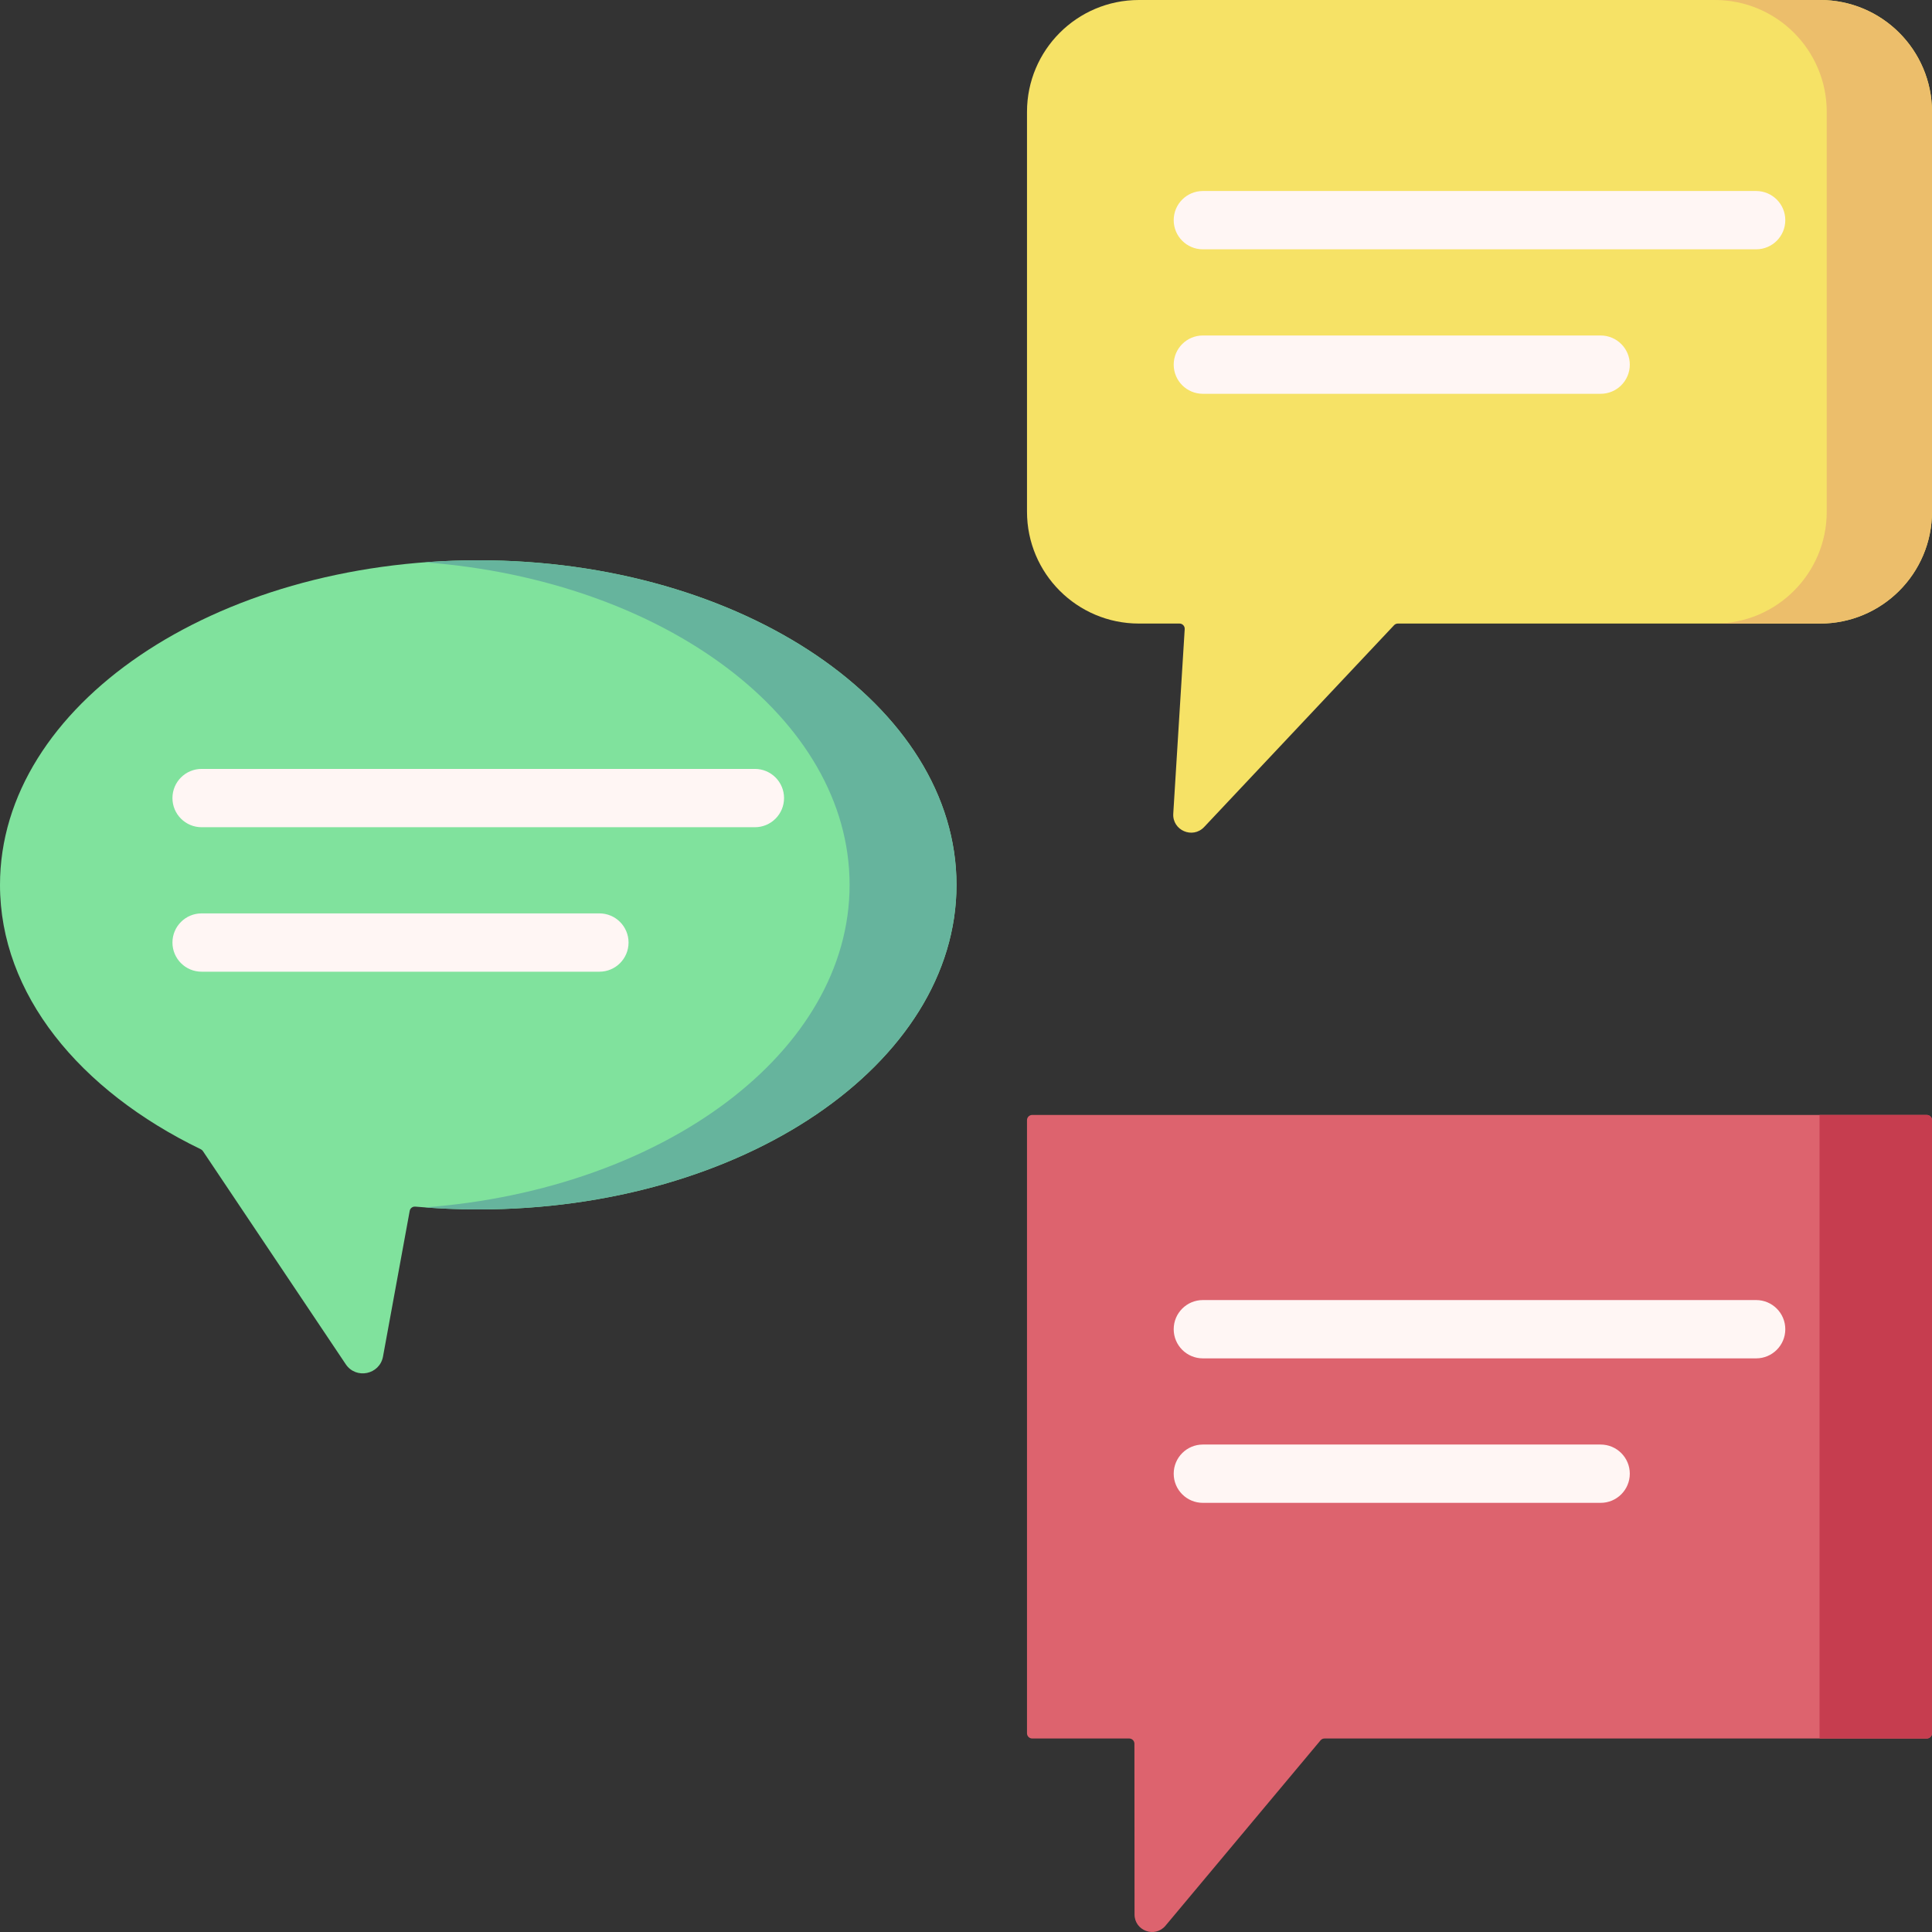 <svg id="Capa_1" enable-background="new 0 0 512 512" height="512" viewBox="0 0 512 512" width="512" xmlns="http://www.w3.org/2000/svg"><rect x="0" y="0" width="512" height="512" fill="#333333" stroke="none"/><g><path d="m126.741 148.478c-69.997 0-126.741 38.511-126.741 86.018 0 28.904 21.006 54.477 53.222 70.074.22.107.409.27.545.473l37.862 56.5c2.719 4.057 8.991 2.755 9.872-2.048l7.074-38.599c.129-.702.77-1.191 1.481-1.127 5.461.488 11.029.745 16.686.745 69.997 0 126.74-38.512 126.74-86.018s-56.745-86.018-126.741-86.018z" fill="#80e29d"/><g><path d="m126.741 148.478c-4.789 0-9.514.187-14.165.538 63.328 4.781 112.575 41.225 112.575 85.481 0 44.248-49.228 80.686-112.539 85.478 4.639.351 9.351.541 14.128.541 69.997 0 126.74-38.512 126.74-86.018s-56.743-86.02-126.739-86.02z" fill="#66b49d"/></g><path d="m482.349 0h-180.533c-16.376 0-29.651 13.275-29.651 29.651v105.946c0 16.376 13.275 29.651 29.651 29.651h10.764c.381 0 .746.158 1.007.435.261.278.396.651.372 1.032l-3.031 48.904c-.275 4.432 5.146 6.778 8.189 3.544l50.328-53.48c.261-.277.625-.435 1.006-.435h111.898c16.376 0 29.651-13.275 29.651-29.651v-105.946c0-16.376-13.275-29.651-29.651-29.651z" fill="#f6e266"/><g><path d="m482.349 0h-27.895c16.376 0 29.651 13.275 29.651 29.651v105.946c0 16.376-13.275 29.651-29.651 29.651h27.895c16.376 0 29.651-13.275 29.651-29.651v-105.946c0-16.376-13.275-29.651-29.651-29.651z" fill="#ecbe6b"/></g><path d="m512 296.854c0-.763-.619-1.382-1.382-1.382h-237.071c-.763 0-1.382.619-1.382 1.382v162.485c0 .763.619 1.382 1.382 1.382h25.704c.763 0 1.381.618 1.382 1.381l.031 45.248c.003 4.339 5.424 6.305 8.208 2.977l41.077-49.11c.263-.314.651-.495 1.06-.495h159.61c.763 0 1.382-.619 1.382-1.382v-162.486z" fill="#dd636e"/><g><path d="m482.196 295.472v165.248h28.422c.763 0 1.382-.619 1.382-1.382v-162.484c0-.763-.619-1.382-1.382-1.382z" fill="#c63d4f"/></g><g><path d="m200.054 219.222h-146.627c-4.268 0-7.726-3.459-7.726-7.726s3.459-7.726 7.726-7.726h146.627c4.268 0 7.726 3.459 7.726 7.726s-3.458 7.726-7.726 7.726z" fill="#fff6f4"/></g><g><path d="m158.847 257.51h-105.42c-4.268 0-7.726-3.459-7.726-7.726s3.459-7.726 7.726-7.726h105.419c4.268 0 7.726 3.459 7.726 7.726s-3.458 7.726-7.725 7.726z" fill="#fff6f4"/></g><g><path d="m465.396 66.072h-146.627c-4.268 0-7.726-3.459-7.726-7.726s3.459-7.726 7.726-7.726h146.627c4.268 0 7.726 3.459 7.726 7.726s-3.458 7.726-7.726 7.726z" fill="#fff6f4"/></g><g><path d="m424.189 104.362h-105.42c-4.268 0-7.726-3.459-7.726-7.726s3.459-7.726 7.726-7.726h105.419c4.268 0 7.726 3.459 7.726 7.726s-3.458 7.726-7.725 7.726z" fill="#fff6f4"/></g><g><path d="m465.396 359.982h-146.627c-4.268 0-7.726-3.459-7.726-7.726s3.459-7.726 7.726-7.726h146.627c4.268 0 7.726 3.459 7.726 7.726s-3.458 7.726-7.726 7.726z" fill="#fff6f4"/></g><g><path d="m424.189 398.271h-105.42c-4.268 0-7.726-3.459-7.726-7.726s3.459-7.726 7.726-7.726h105.419c4.268 0 7.726 3.459 7.726 7.726s-3.458 7.726-7.725 7.726z" fill="#fff6f4"/></g></g></svg>